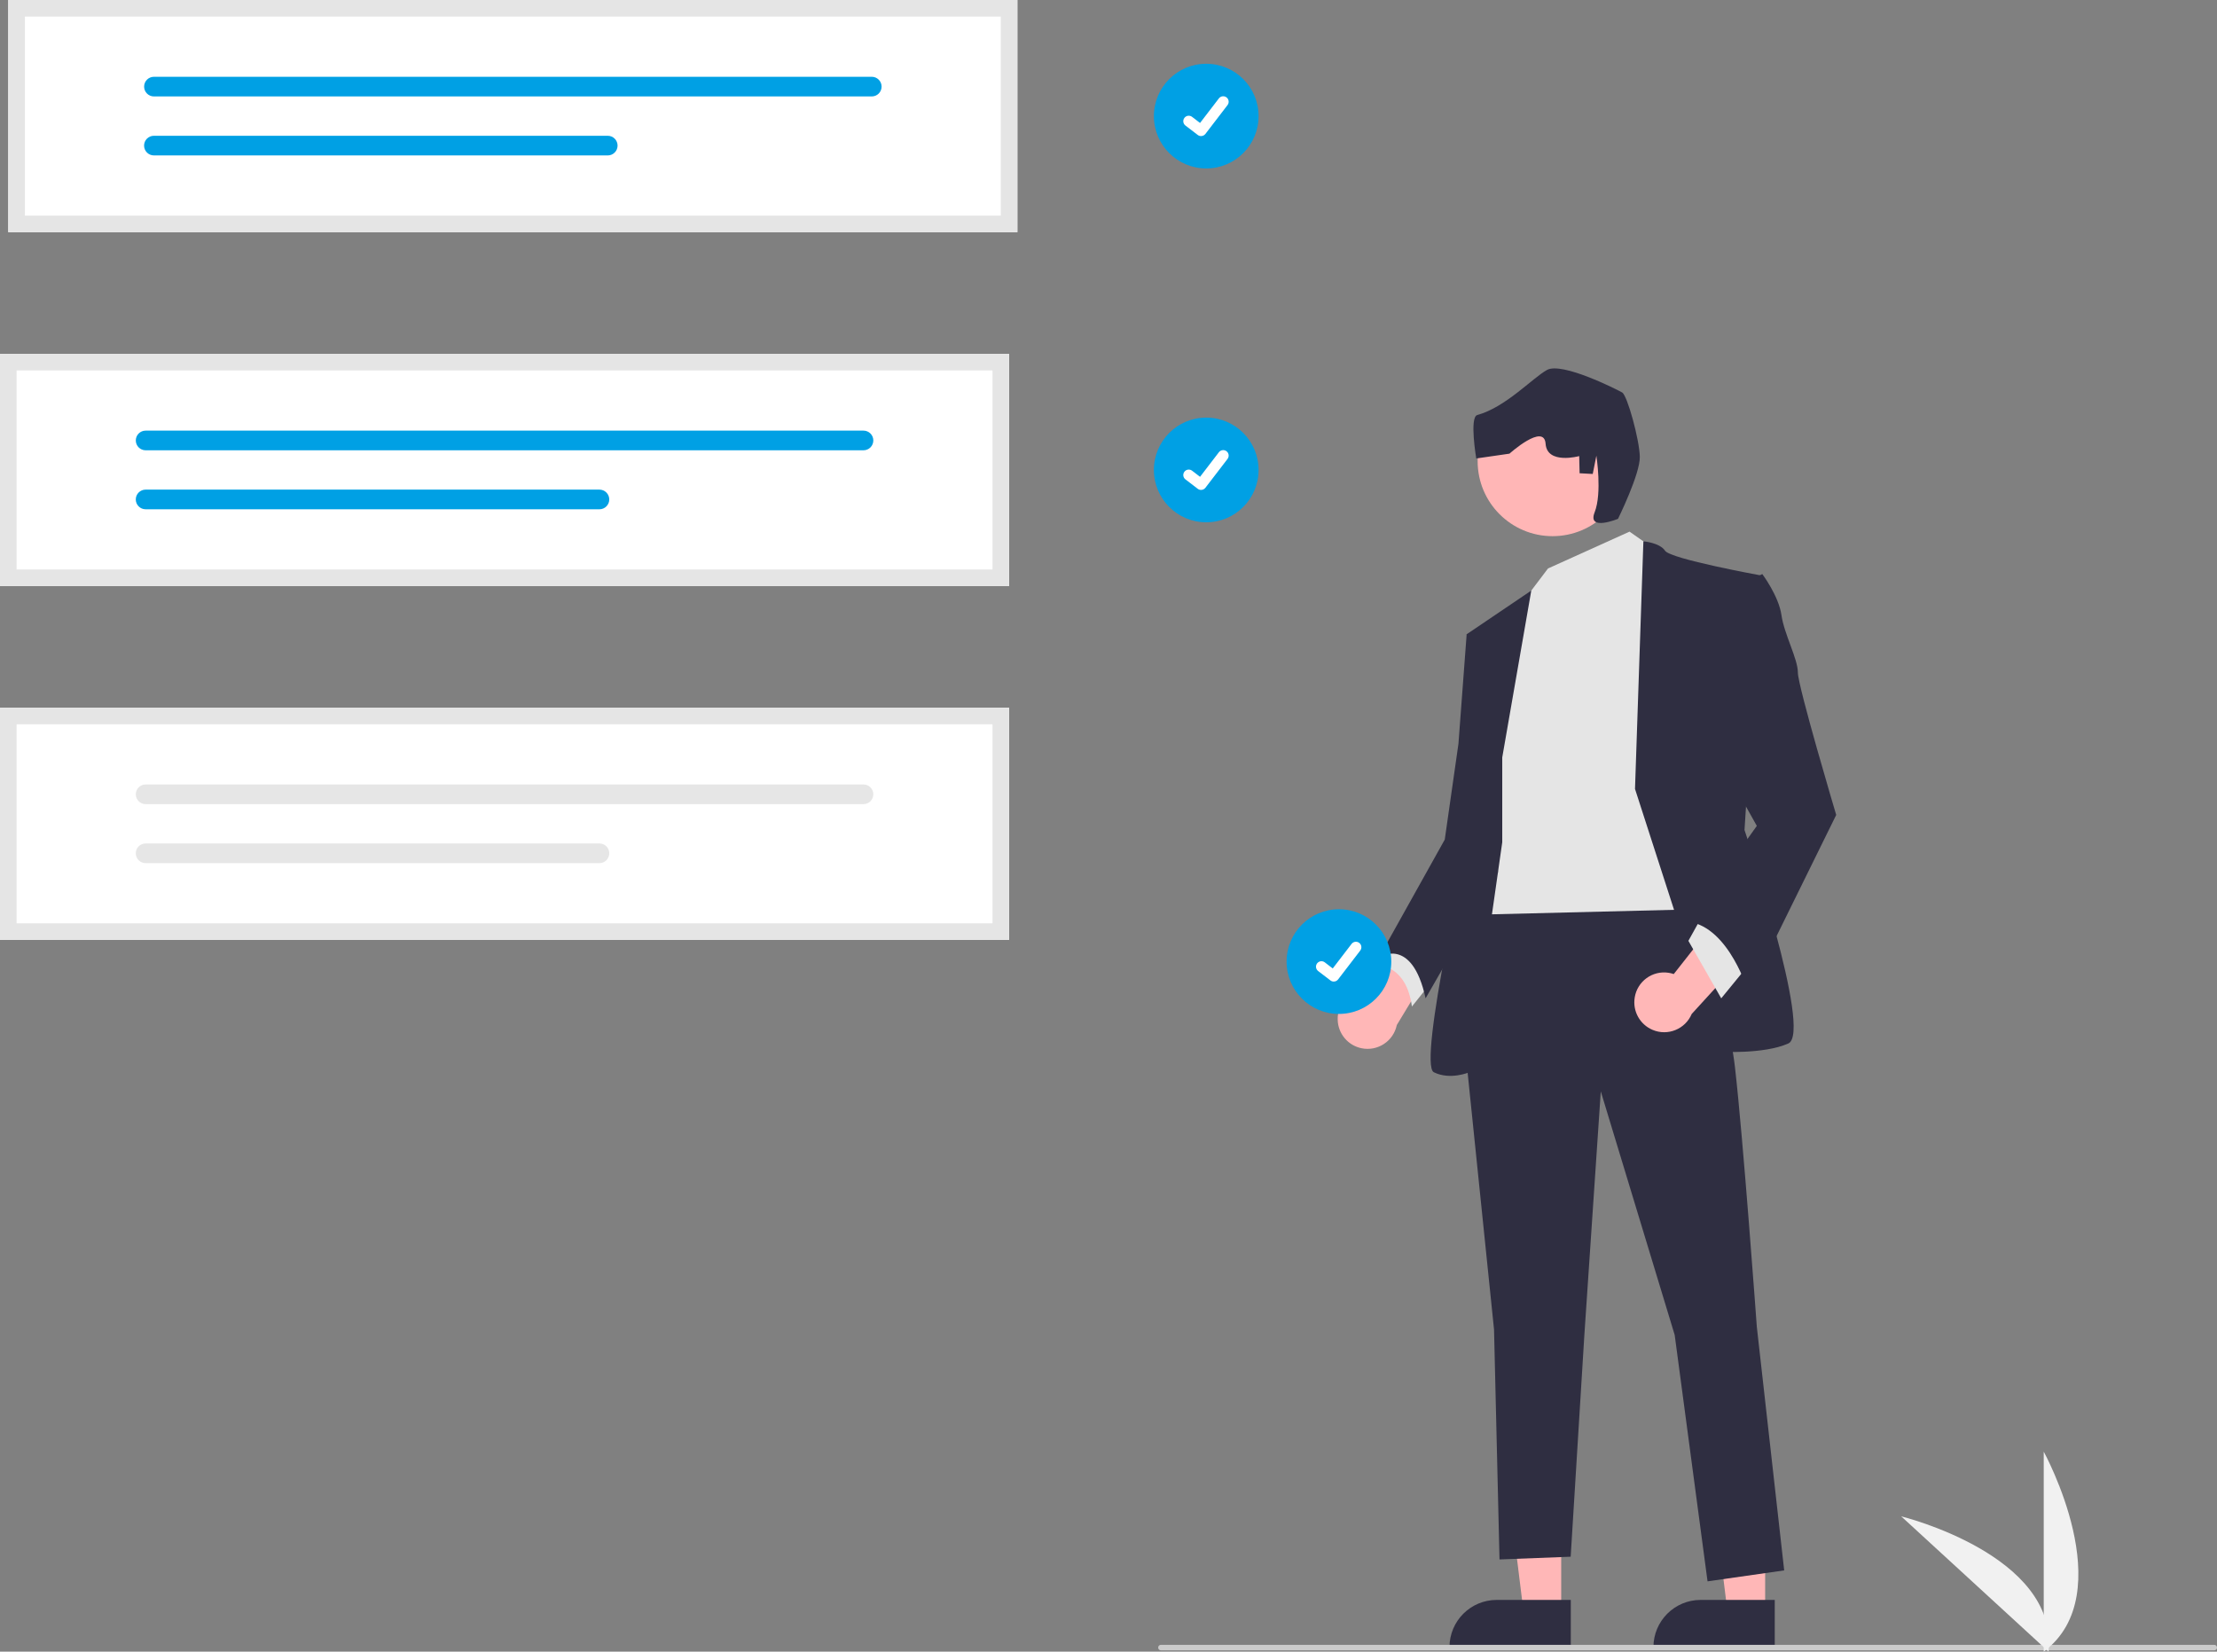<svg xmlns="http://www.w3.org/2000/svg" width="801.921" height="597.457" viewBox="0 0 801.921 597.457" xmlns:xlink="http://www.w3.org/1999/xlink"><rect x="0" y="0" width="801.921" height="597.457" fill="#808080" stroke="none"/><circle id="b" cx="436.314" cy="42" r="18.934" fill="#00a0e4" data-darkreader-inline-fill="" style="--darkreader-inline-fill:#23ffff;"/><path id="c-266" d="M434.438,49.223c-.426,.001-.841-.137-1.181-.393l-.021-.016-4.45-3.404c-.867-.664-1.031-1.906-.366-2.772,.664-.867,1.906-1.031,2.772-.366h0l2.882,2.21,6.811-8.885c.664-.866,1.905-1.03,2.771-.366l0,0,.001,0-.042,.059,.043-.059c.865,.665,1.029,1.905,.366,2.772l-8.011,10.447c-.376,.488-.957,.773-1.573,.771l-.002,.002Z" fill="#fff" data-darkreader-inline-fill="" style="--darkreader-inline-fill:#ffffff;"/><circle id="d" cx="436.314" cy="170" r="18.934" fill="#00a0e4" data-darkreader-inline-fill="" style="--darkreader-inline-fill:#23ffff;"/><path id="e-267" d="M434.438,177.223c-.426,.001-.841-.137-1.181-.393l-.021-.016-4.45-3.404c-.867-.664-1.031-1.906-.366-2.772s1.906-1.031,2.772-.366l2.882,2.21,6.811-8.885c.664-.866,1.905-1.03,2.771-.366l0,0,.001,0-.042,.059,.043-.059c.865,.665,1.029,1.905,.366,2.772l-8.011,10.447c-.376,.488-.957,.773-1.573,.771l-.002,.002Z" fill="#fff" data-darkreader-inline-fill="" style="--darkreader-inline-fill:#ffffff;"/><path d="M483.864,368.959c-.232-5.93,4.387-10.926,10.317-11.158,.632-.025,1.266,.006,1.892,.093l17.341-34.022,9.799,17.256-17.97,29.663c-1.206,5.844-6.921,9.603-12.765,8.397-4.89-1.009-8.451-5.238-8.614-10.228l0-0Z" fill="#ffb7b7" data-darkreader-inline-fill="" style="--darkreader-inline-fill:#ffffff;"/><polygon points="564.71 583.194 551.101 583.193 544.627 530.702 564.712 530.703 564.71 583.194" fill="#ffb7b7" data-darkreader-inline-fill="" style="--darkreader-inline-fill:#ffffff;"/><path d="M568.18,596.385l-43.88-.002v-.555c.001-9.432,7.647-17.079,17.08-17.079h.001l26.801,.001-.001,17.635Z" fill="#2f2e41" data-darkreader-inline-fill="" style="--darkreader-inline-fill:#ffffff;"/><polygon points="638.483 583.194 624.874 583.193 618.4 530.702 638.485 530.703 638.483 583.194" fill="#ffb7b7" data-darkreader-inline-fill="" style="--darkreader-inline-fill:#ffffff;"/><path d="M641.953,596.385l-43.88-.002v-.555c.001-9.432,7.647-17.079,17.08-17.079h.001l26.801,.001-.001,17.635Z" fill="#2f2e41" data-darkreader-inline-fill="" style="--darkreader-inline-fill:#ffffff;"/><path d="M504.767,339.349l-5.941,9.902s9.901,0,11.882,14.852l7.921-9.901-13.862-14.852Z" fill="#e5e5e5" data-darkreader-inline-fill="" style="--darkreader-inline-fill:#ffffff;"/><path d="M608.732,318.556s15.842,41.586,18.813,67.33c2.97,25.744,7.921,94.064,7.921,94.064l9.902,88.123-27.724,3.961-11.882-89.113-26.734-88.123-5.941,88.123-4.951,80.202-25.744,.99-1.98-83.173-10.892-105.946,5.941-50.498,73.271-5.941Z" fill="#2f2e41" data-darkreader-inline-fill="" style="--darkreader-inline-fill:#161435;"/><polygon points="589.424 192.312 599.326 199.242 612.198 328.952 531.996 330.932 542.888 240.829 552.789 215.085 559.936 205.636 589.424 192.312" fill="#e5e5e5" data-darkreader-inline-fill="" style="--darkreader-inline-fill:#181f23;"/><path d="M591.405,285.386l3.03-89.567s5.882,.453,7.862,3.424,34.655,8.911,34.655,8.911l-5.941,92.084s24.754,73.271,15.842,77.232-24.754,2.97-24.754,2.97l-30.695-95.054Z" fill="#2f2e41" data-darkreader-inline-fill="" style="--darkreader-inline-fill:#161435;"/><path d="M543.383,273.999l10.504-60.365-23.376,15.808,5.941,43.567-4.951,29.704s-18.813,82.182-12.872,85.153,12.872,0,12.872,0l11.882-83.173v-30.695Z" fill="#2f2e41" data-darkreader-inline-fill="" style="--darkreader-inline-fill:#161435;"/><path d="M537.442,227.462l-6.931,1.98-2.97,39.606-4.951,34.655-23.764,42.576s11.882-7.921,16.833,14.852l26.171-45.564-4.387-88.106Z" fill="#2f2e41" data-darkreader-inline-fill="" style="--darkreader-inline-fill:#161435;"/><path d="M591.299,360.839c.923-5.862,6.424-9.866,12.287-8.943,.625,.098,1.24,.252,1.838,.459l23.616-30.009,6.262,18.83-23.386,25.61c-2.318,5.498-8.654,8.077-14.152,5.759-4.601-1.939-7.273-6.779-6.465-11.705Z" fill="#ffb7b7" data-darkreader-inline-fill="" style="--darkreader-inline-fill:#ffffff;"/><polygon points="631.506 350.24 622.595 361.132 610.713 340.339 615.663 331.428 631.506 350.24" fill="#e5e5e5" data-darkreader-inline-fill="" style="--darkreader-inline-fill:#ffffff;"/><path d="M629.526,211.619l7.921-3.961s5.941,7.921,6.931,14.852,5.941,15.842,5.941,20.793,13.862,51.488,13.862,51.488l-31.685,64.36s-6.931-23.764-21.783-25.744l24.754-34.655-13.862-24.754,7.921-62.379Z" fill="#2f2e41" data-darkreader-inline-fill="" style="--darkreader-inline-fill:#161435;"/><path d="M800.921,596.996H419.921c-.552,0-1-.448-1-1s.448-1,1-1h381c.552,0,1,.448,1,1s-.448,1-1,1Z" fill="#cbcbcb" data-darkreader-inline-fill="" style="--darkreader-inline-fill:#384347;"/><path d="M365,212H0v-84H365v84Z" fill="#fff" data-darkreader-inline-fill="" style="--darkreader-inline-fill:#000000;"/><path d="M52.678,155.774c-1.964,0-3.556,1.592-3.556,3.556s1.592,3.556,3.556,3.556H312.337c1.964,0,3.556-1.592,3.556-3.556s-1.592-3.556-3.556-3.556H52.678Z" fill="#00a0e4" data-darkreader-inline-fill="" style="--darkreader-inline-fill:#00e0ff;"/><path d="M52.678,177.113c-1.964-.004-3.56,1.585-3.564,3.549-.004,1.964,1.585,3.56,3.549,3.564H216.822c1.964,0,3.556-1.592,3.556-3.556s-1.592-3.556-3.556-3.556H52.678Z" fill="#00a0e4" data-darkreader-inline-fill="" style="--darkreader-inline-fill:#00e0ff;"/><path d="M365,212H0v-84H365v84ZM6,206H359v-72H6v72Z" fill="#e5e5e5" data-darkreader-inline-fill="" style="--darkreader-inline-fill:#181f23;"/><path d="M365,340H0v-84H365v84Z" fill="#fff" data-darkreader-inline-fill="" style="--darkreader-inline-fill:#000000;"/><path d="M52.678,283.774c-1.964,0-3.556,1.592-3.556,3.556s1.592,3.556,3.556,3.556H312.337c1.964,0,3.556-1.592,3.556-3.556s-1.592-3.556-3.556-3.556H52.678Z" fill="#e6e6e6" data-darkreader-inline-fill="" style="--darkreader-inline-fill:#161d21;"/><path d="M52.678,305.113c-1.964-.004-3.56,1.585-3.564,3.549-.004,1.964,1.585,3.56,3.549,3.564H216.822c1.964,0,3.556-1.592,3.556-3.556s-1.592-3.556-3.556-3.556H52.678Z" fill="#e6e6e6" data-darkreader-inline-fill="" style="--darkreader-inline-fill:#161d21;"/><path d="M365,340H0v-84H365v84ZM6,334H359v-72H6v72Z" fill="#e5e5e5" data-darkreader-inline-fill="" style="--darkreader-inline-fill:#181f23;"/><path d="M368,84H3V0H368V84Z" fill="#fff" data-darkreader-inline-fill="" style="--darkreader-inline-fill:#000000;"/><path d="M55.678,27.774c-1.964,.004-3.554,1.599-3.55,3.563,.004,1.959,1.591,3.546,3.55,3.55H315.337c1.964-.004,3.554-1.599,3.55-3.563-.004-1.959-1.591-3.546-3.55-3.55H55.678Z" fill="#00a0e4" data-darkreader-inline-fill="" style="--darkreader-inline-fill:#00e0ff;"/><path d="M55.678,49.113c-1.964-.004-3.56,1.585-3.564,3.549s1.585,3.56,3.549,3.564H219.822c1.964,.004,3.559-1.586,3.563-3.55,.004-1.964-1.586-3.559-3.55-3.563-.004-0-.009-0-.013,0H55.678Z" fill="#00a0e4" data-darkreader-inline-fill="" style="--darkreader-inline-fill:#00e0ff;"/><path d="M368,84H3V0H368V84ZM9,78H362V6H9V78Z" fill="#e5e5e5" data-darkreader-inline-fill="" style="--darkreader-inline-fill:#181f23;"/><path d="M739.248,597.457v-72.34s28.192,51.286,0,72.34Z" fill="#f1f1f1" data-darkreader-inline-fill="" style="--darkreader-inline-fill:#ffffff;"/><path d="M740.99,597.445l-53.29-48.921s56.845,13.916,53.29,48.921Z" fill="#f1f1f1" data-darkreader-inline-fill="" style="--darkreader-inline-fill:#ffffff;"/><circle id="f" cx="484.314" cy="347.846" r="18.934" fill="#00a0e4" data-darkreader-inline-fill="" style="--darkreader-inline-fill:#23ffff;"/><path id="g-268" d="M482.438,355.068c-.426,.001-.841-.137-1.181-.393l-.021-.016-4.45-3.404c-.867-.664-1.031-1.906-.366-2.772,.664-.867,1.906-1.031,2.772-.366h0l2.882,2.21,6.811-8.885c.664-.866,1.905-1.03,2.771-.366h0l.001,0-.042,.059,.043-.059c.865,.665,1.029,1.905,.366,2.772l-8.011,10.447c-.376,.488-.957,.773-1.573,.771l-.002,.002Z" fill="#fff" data-darkreader-inline-fill="" style="--darkreader-inline-fill:#ffffff;"/><circle cx="561.587" cy="166.85" r="27.103" fill="#ffb6b6" data-darkreader-inline-fill="" style="--darkreader-inline-fill:#ffffff;"/><path d="M585.262,187.674s8.027-16.258,7.884-22.464c-.143-6.207-4.529-22.178-6.38-23.232s-21.81-11.187-27.219-8.14-14.928,13.468-25.195,16.288c-2.904,.797-.369,15.716-.369,15.716l12.014-1.738s12.526-11.247,13.068-3.589c.542,7.659,12.157,4.469,12.157,4.469l.143,6.207,4.755,.256,1.309-6.605s2.137,13.466-.624,20.471,8.456,2.362,8.456,2.362Z" fill="#2f2e41" data-darkreader-inline-fill="" style="--darkreader-inline-fill:#ffffff;"/></svg>